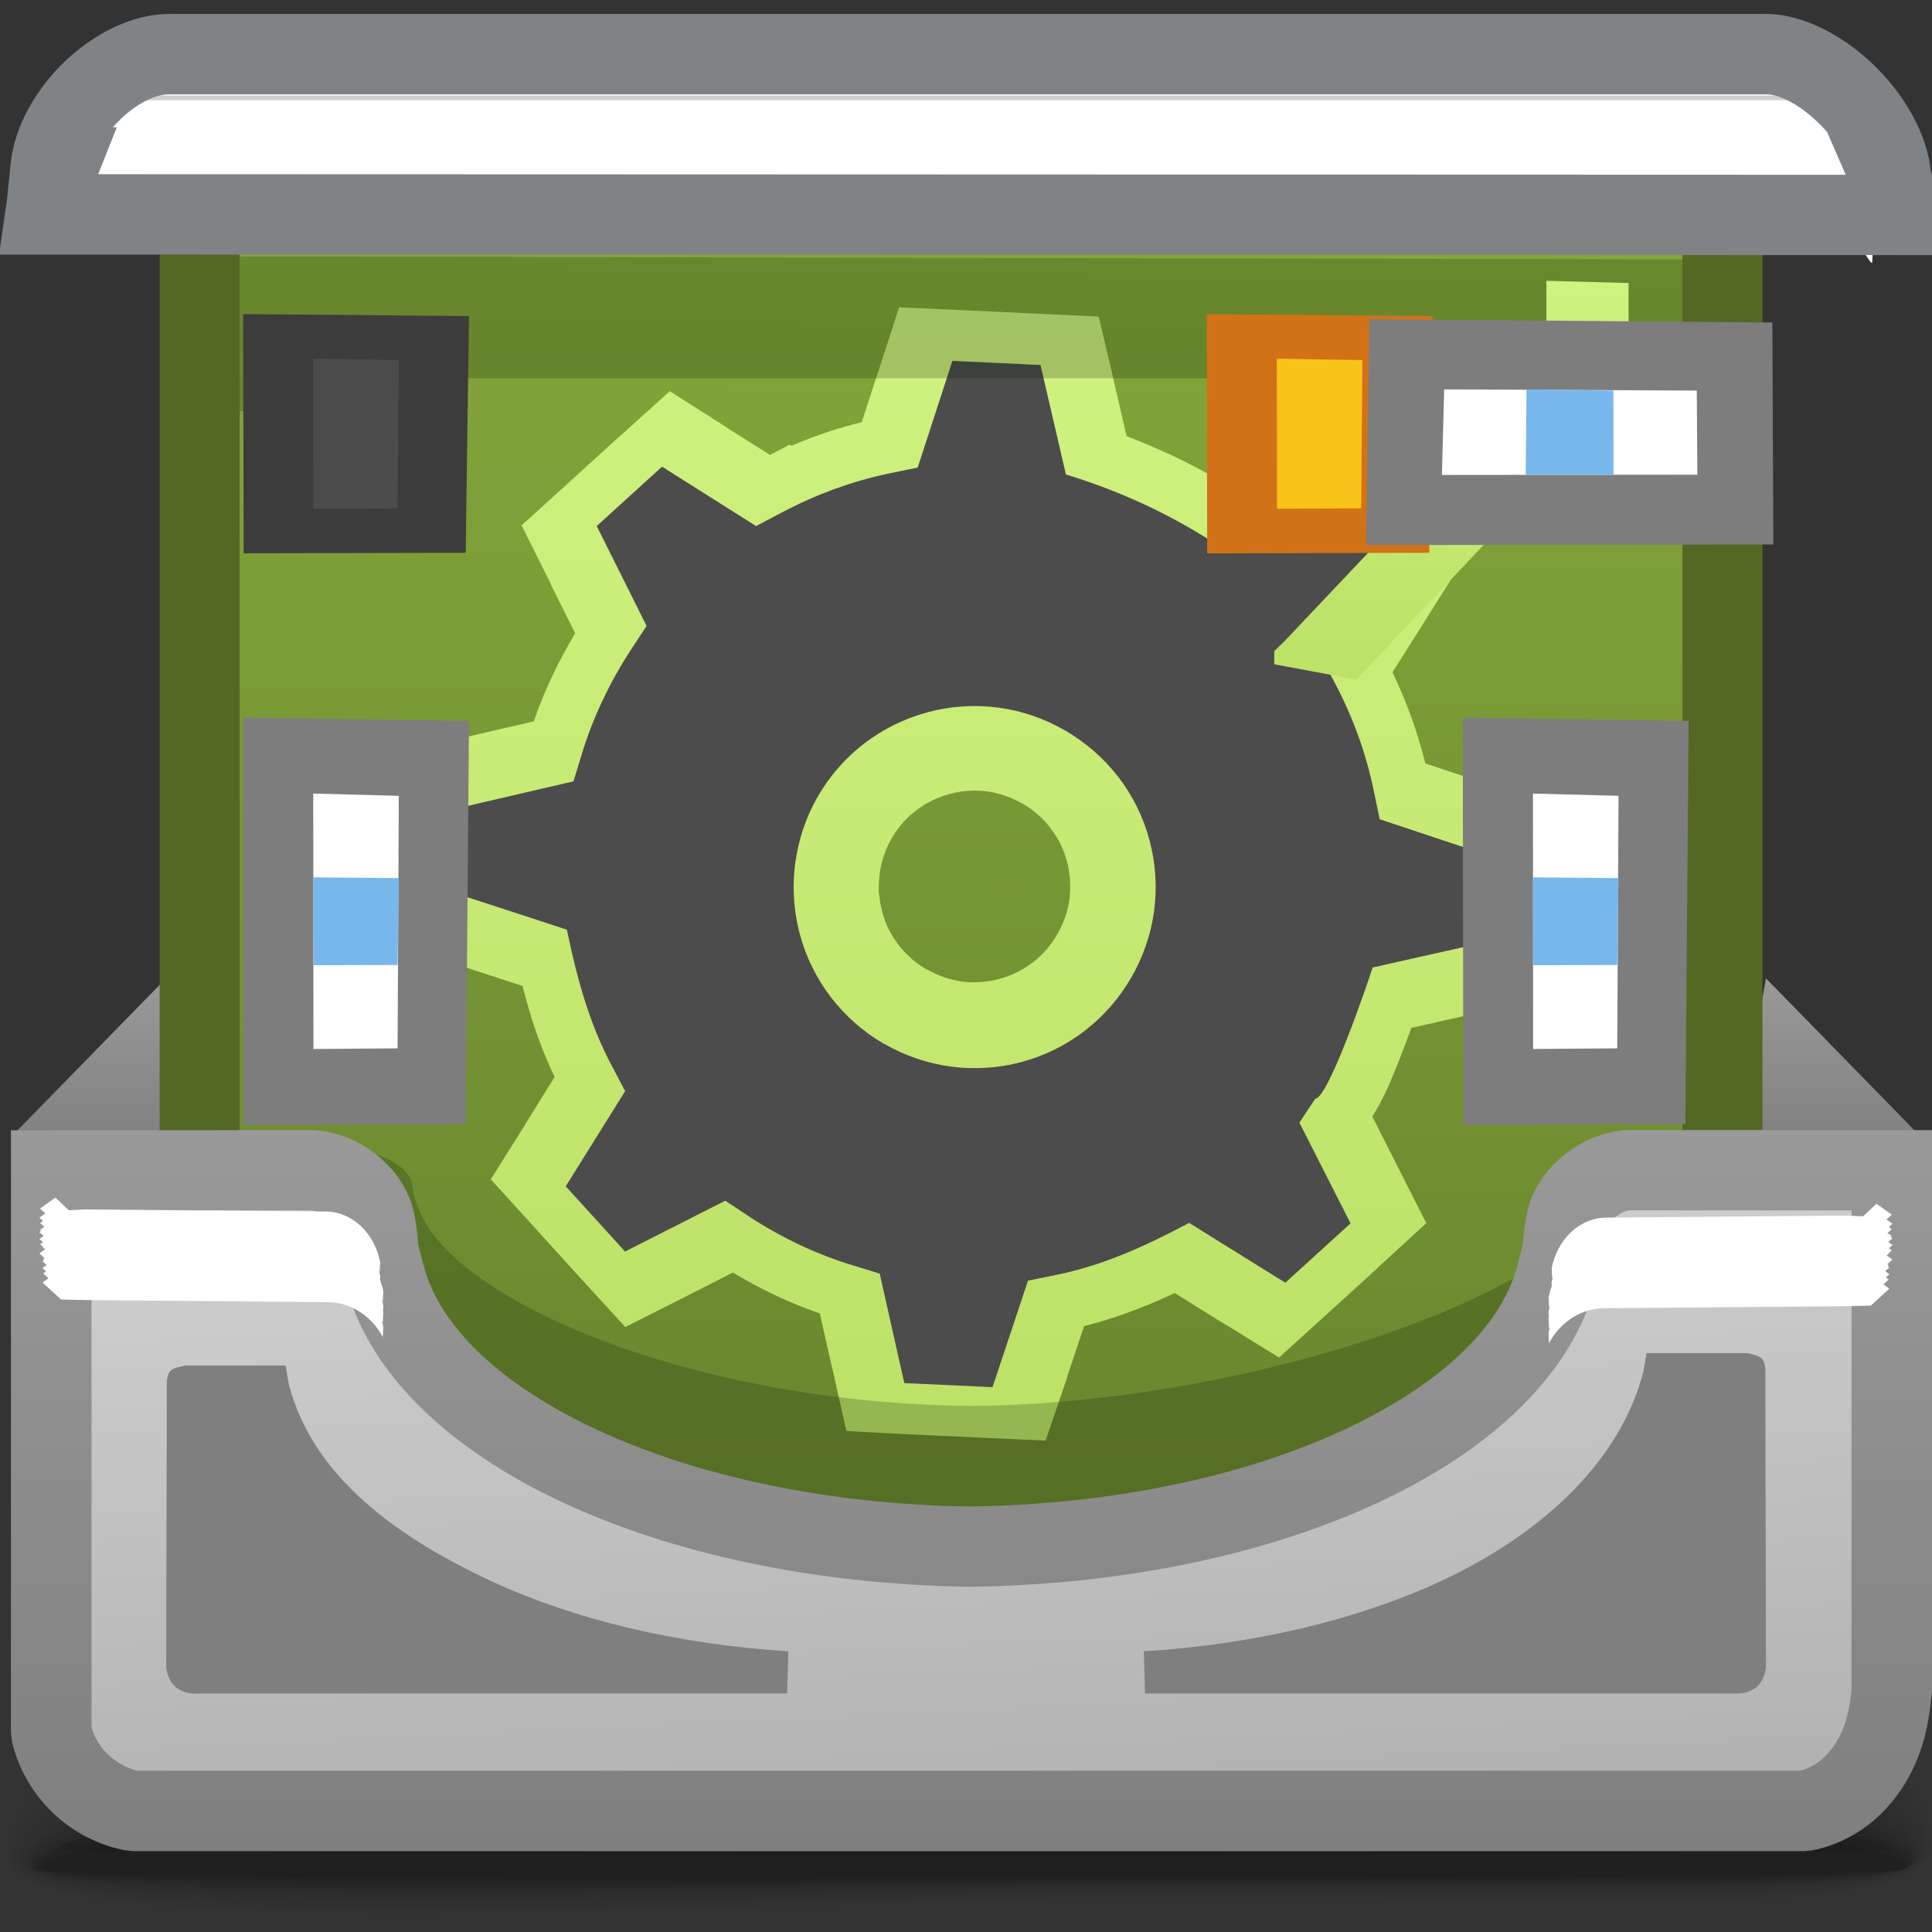<?xml version="1.0" encoding="UTF-8" standalone="no"?>
<!-- Creator: CorelDRAW -->

<svg
   xmlns:dc="http://purl.org/dc/elements/1.1/"
   xmlns:cc="http://creativecommons.org/ns#"
   xmlns:rdf="http://www.w3.org/1999/02/22-rdf-syntax-ns#"
   xmlns:svg="http://www.w3.org/2000/svg"
   xmlns="http://www.w3.org/2000/svg"
   xmlns:xlink="http://www.w3.org/1999/xlink"
   xmlns:sodipodi="http://sodipodi.sourceforge.net/DTD/sodipodi-0.dtd"
   xmlns:inkscape="http://www.inkscape.org/namespaces/inkscape"
   xml:space="preserve"
   width="24px"
   height="24px"
   style="shape-rendering:geometricPrecision; text-rendering:geometricPrecision; image-rendering:optimizeQuality; fill-rule:evenodd; clip-rule:evenodd"
   viewBox="0 0 24 24"
   id="svg3667"
   version="1.1"
   inkscape:version="0.48.1 r9760"
   sodipodi:docname="drakconf.svg"><rect x="0" y="0" width="24" height="24" fill="#333333" stroke="none"/><sodipodi:namedview
   pagecolor="#ffffff"
   bordercolor="#666666"
   borderopacity="1"
   objecttolerance="10"
   gridtolerance="10"
   guidetolerance="10"
   inkscape:pageopacity="0"
   inkscape:pageshadow="2"
   inkscape:window-width="646"
   inkscape:window-height="480"
   id="namedview3800"
   showgrid="false"
   inkscape:zoom="11.083333"
   inkscape:cx="12"
   inkscape:cy="12"
   inkscape:window-x="0"
   inkscape:window-y="24"
   inkscape:window-maximized="0"
   inkscape:current-layer="svg3667" />
 <defs
   id="defs3669">
  <style
   type="text/css"
   id="style3671">
   
    .fil20 {fill:none}
    .fil18 {fill:#4C4C4C}
    .fil33 {fill:white}
    .fil34 {fill:#78B7EB}
    .fil28 {fill:#7F7F7F}
    .fil26 {fill:#CFCFCF}
    .fil37 {fill:#D27216}
    .fil24 {fill:#F0F0F0}
    .fil38 {fill:#F9C418}
    .fil31 {fill:white}
    .fil36 {fill:#3D3C3C}
    .fil32 {fill:#7D7D7D}
    .fil27 {fill:white;fill-rule:nonzero}
    .fil21 {fill:#536923;fill-rule:nonzero}
    .fil30 {fill:#808385;fill-rule:nonzero}
    .fil2 {fill:black;fill-opacity:0}
    .fil3 {fill:black;fill-opacity:0.008}
    .fil4 {fill:black;fill-opacity:0.012}
    .fil5 {fill:black;fill-opacity:0.02}
    .fil6 {fill:black;fill-opacity:0.024}
    .fil7 {fill:black;fill-opacity:0.031}
    .fil8 {fill:black;fill-opacity:0.035}
    .fil9 {fill:black;fill-opacity:0.043}
    .fil10 {fill:black;fill-opacity:0.051}
    .fil11 {fill:black;fill-opacity:0.055}
    .fil12 {fill:black;fill-opacity:0.063}
    .fil13 {fill:black;fill-opacity:0.067}
    .fil14 {fill:black;fill-opacity:0.075}
    .fil15 {fill:black;fill-opacity:0.078}
    .fil19 {fill:#0D1F02;fill-opacity:0.22}
    .fil25 {fill:#A4A5A7;fill-opacity:0.439}
    .fil1 {fill:url(#id0)}
    .fil0 {fill:url(#id1)}
    .fil22 {fill:url(#id2)}
    .fil16 {fill:url(#id3)}
    .fil23 {fill:url(#id4)}
    .fil35 {fill:url(#id5);fill-rule:nonzero}
    .fil17 {fill:url(#id6);fill-rule:nonzero}
    .fil29 {fill:url(#id7);fill-rule:nonzero}
   
  </style>
  <linearGradient
   id="id0"
   gradientUnits="userSpaceOnUse"
   x1="22.679"
   y1="14.306"
   x2="22.679"
   y2="12.175">
   <stop
   offset="0"
   style="stop-color:#7F7F7F"
   id="stop3674" />
   <stop
   offset="1"
   style="stop-color:#999999"
   id="stop3676" />
  </linearGradient>
  <linearGradient
   id="id1"
   gradientUnits="userSpaceOnUse"
   xlink:href="#id0"
   x1="1.321"
   y1="14.306"
   x2="1.321"
   y2="12.175">
  </linearGradient>
  <linearGradient
   id="id2"
   gradientUnits="userSpaceOnUse"
   x1="11.861"
   y1="14.447"
   x2="12.335"
   y2="22.775">
   <stop
   offset="0"
   style="stop-color:#E9E9E9"
   id="stop3680" />
   <stop
   offset="0.478"
   style="stop-color:#E5E5E5"
   id="stop3682" />
   <stop
   offset="1"
   style="stop-color:#A1A1A1"
   id="stop3684" />
  </linearGradient>
  <linearGradient
   id="id3"
   gradientUnits="userSpaceOnUse"
   x1="12.183"
   y1="3.148"
   x2="11.91"
   y2="21.446">
   <stop
   offset="0"
   style="stop-color:#84A63A"
   id="stop3687" />
   <stop
   offset="1"
   style="stop-color:#65802C"
   id="stop3689" />
  </linearGradient>
  <linearGradient
   id="id4"
   gradientUnits="userSpaceOnUse"
   x1="12.268"
   y1="22.413"
   x2="11.908"
   y2="14.772">
   <stop
   offset="0"
   style="stop-color:#B2B2B2"
   id="stop3692" />
   <stop
   offset="1"
   style="stop-color:#CFCFCF"
   id="stop3694" />
  </linearGradient>
  <linearGradient
   id="id5"
   gradientUnits="userSpaceOnUse"
   x1="18.03"
   y1="3.488"
   x2="18.03"
   y2="8.442">
   <stop
   offset="0"
   style="stop-color:#D0F280"
   id="stop3697" />
   <stop
   offset="1"
   style="stop-color:#BCE166"
   id="stop3699" />
  </linearGradient>
  <linearGradient
   id="id6"
   gradientUnits="userSpaceOnUse"
   xlink:href="#id5"
   x1="12.086"
   y1="3.822"
   x2="12.086"
   y2="17.894">
  </linearGradient>
  <linearGradient
   id="id7"
   gradientUnits="userSpaceOnUse"
   xlink:href="#id0"
   x1="12.069"
   y1="22.907"
   x2="12.069"
   y2="14.127">
  </linearGradient>
 </defs>
 <g
   id="Слой_x0020_1">
  <path
   class="fil0"
   d="M0.198 14.061l1.865 -1.908 0.381 2.175c0,0 -2.17,-0.229 -2.246,-0.267z"
   id="path3705" />
  <path
   class="fil1"
   d="M23.802 14.061l-1.865 -1.908 -0.381 2.175c0,0 2.17,-0.229 2.246,-0.267z"
   id="path3707" />
  <path
   class="fil2"
   d="M11.551 19.775c11.383,-0.462 12.278,1.321 12.327,2.768 0.049,1.447 -5.265,0.624 -11.901,0.874 -6.637,0.25 -11.8,0.423 -11.8,-0.65 0,-1.073 -0.009,-2.53 11.373,-2.993z"
   id="path3709" />
  <g
   id="_62195760">
   <path
   id="_63062024"
   class="fil3"
   d="M11.569 20.213c11.078,-0.427 12.409,1.261 12.456,2.623 0.046,1.34 -5.377,0.583 -12.039,0.813 -6.662,0.23 -11.944,0.389 -11.944,-0.606 0,-1.016 0.447,-2.403 11.527,-2.83z" />
   <path
   id="_59818608"
   class="fil4"
   d="M11.595 20.392c10.604,-0.391 12.358,1.201 12.4,2.478 0.042,1.233 -5.41,0.541 -11.998,0.752 -6.588,0.211 -11.911,0.354 -11.911,-0.562 0,-0.96 0.904,-2.276 11.509,-2.668z" />
   <path
   id="_60526840"
   class="fil5"
   d="M11.62 20.57c10.13,-0.355 12.306,1.141 12.344,2.332 0.039,1.126 -5.443,0.499 -11.958,0.691 -6.514,0.192 -11.878,0.32 -11.878,-0.518 0,-0.903 1.361,-2.149 11.492,-2.505z" />
   <path
   id="_56201096"
   class="fil6"
   d="M11.645 20.748c9.655,-0.32 12.254,1.081 12.289,2.187 0.035,1.019 -5.477,0.457 -11.917,0.63 -6.441,0.173 -11.846,0.285 -11.846,-0.474 0,-0.847 1.818,-2.023 11.474,-2.343z" />
   <path
   id="_61726464"
   class="fil7"
   d="M11.671 20.926c9.181,-0.284 12.202,1.021 12.233,2.041 0.031,0.912 -5.51,0.415 -11.876,0.569 -6.367,0.154 -11.813,0.25 -11.813,-0.43 0,-0.79 2.275,-1.896 11.456,-2.18z" />
   <path
   id="_62063968"
   class="fil8"
   d="M11.696 21.104c8.707,-0.249 12.15,0.961 12.178,1.896 0.027,0.804 -5.543,0.373 -11.836,0.508 -6.293,0.134 -11.78,0.216 -11.78,-0.386 0,-0.733 2.732,-1.769 11.439,-2.018z" />
   <path
   id="_56023312"
   class="fil9"
   d="M11.722 21.282c8.232,-0.213 12.098,0.901 12.122,1.75 0.023,0.698 -5.576,0.332 -11.795,0.447 -6.219,0.115 -11.747,0.181 -11.747,-0.342 0,-0.676 3.188,-1.642 11.421,-1.855z" />
   <path
   id="_61906792"
   class="fil10"
   d="M11.747 21.461c7.758,-0.178 12.046,0.841 12.066,1.605 0.02,0.59 -5.61,0.29 -11.754,0.386 -6.145,0.096 -11.715,0.146 -11.715,-0.298 0,-0.62 3.646,-1.515 11.404,-1.693z" />
   <path
   id="_60882224"
   class="fil11"
   d="M11.772 21.639c7.283,-0.142 11.994,0.781 12.01,1.459 0.016,0.483 -5.643,0.248 -11.714,0.325 -6.071,0.077 -11.682,0.112 -11.682,-0.254 0,-0.563 4.102,-1.388 11.386,-1.53z" />
   <path
   id="_55502904"
   class="fil12"
   d="M11.798 21.817c6.809,-0.107 11.943,0.721 11.954,1.314 0.012,0.376 -5.676,0.207 -11.673,0.264 -5.998,0.058 -11.65,0.077 -11.65,-0.21 0,-0.507 4.559,-1.261 11.368,-1.368z" />
   <path
   id="_55975584"
   class="fil13"
   d="M11.823 21.995c6.335,-0.071 11.891,0.661 11.899,1.168 0.008,0.269 -5.709,0.165 -11.632,0.203 -5.924,0.038 -11.617,0.042 -11.617,-0.166 0,-0.45 5.016,-1.134 11.351,-1.206z" />
   <path
   id="_57704504"
   class="fil14"
   d="M11.849 22.173c5.86,-0.035 11.839,0.601 11.843,1.023 0.004,0.162 -5.743,0.123 -11.592,0.142 -5.849,0.019 -11.584,0.008 -11.584,-0.122 0,-0.393 5.473,-1.007 11.333,-1.043z" />
  </g>
  <path
   class="fil15"
   d="M11.876 22.091c5.306,0 11.613,0.541 11.613,0.877 0,0.11 -22.762,0.105 -22.762,0.003 0,-0.337 5.842,-0.88 11.149,-0.88z"
   id="path3724" />
  <polygon
   class="fil16"
   points="21.715,2.221 2.377,2.045 2.377,22.297 21.007,22.549 21.715,17.373 "
   id="polygon3726" />
  <path
   class="fil17"
   d="M13.99 5.416c0.186,0.071 0.369,0.149 0.549,0.233l0.004 0c0.179,0.085 0.356,0.176 0.53,0.275l0.623 -0.312 0.004 -0.004 0.092 -0.045 0.636 -0.316 0.481 0.524 0.069 0.075 0.004 0.004 0.565 0.62 0.069 0.076 0.484 0.532 -0.384 0.611 -0.055 0.087 -0.363 0.575c0.085,0.177 0.163,0.364 0.234,0.559 0.068,0.188 0.126,0.38 0.174,0.574l0.649 0.216 0.096 0.033 0.674 0.228 -0.028 0.707 -0.004 0.101 0 0.007 -0.04 0.836 -0.005 0.103 -0.034 0.723 -0.708 0.156 -0.096 0.021 0 0.001 -0.678 0.153c-0.083,0.23 -0.184,0.493 -0.279,0.71 -0.062,0.141 -0.13,0.272 -0.206,0.391l0.302 0.595 0.046 0.092 0.323 0.638 -0.531 0.486 -0.076 0.069 0 0.004 -0.619 0.563 -0.075 0.068 -0.528 0.479 -0.607 -0.375 -0.087 -0.053 -0.003 0 -0.599 -0.373c-0.115,0.054 -0.232,0.106 -0.354,0.156l-0.004 0c-0.246,0.1 -0.499,0.187 -0.768,0.254l-0.215 0.645 0 0.008 -0.033 0.096 -0.23 0.674 -0.709 -0.032 -0.101 -0.005 -0.837 -0.039 -0.007 0 -0.103 -0.005 -0.718 -0.038 -0.158 -0.704 -0.022 -0.096 -0.001 0 -0.149 -0.661c-0.06,-0.021 -0.118,-0.042 -0.174,-0.064 -0.134,-0.051 -0.258,-0.105 -0.373,-0.159 -0.132,-0.062 -0.253,-0.125 -0.364,-0.187 -0.057,-0.032 -0.113,-0.065 -0.168,-0.098l-0.606 0.308 -0.091 0.046 -0.64 0.323 -0.484 -0.528 -0.069 -0.076 -0.004 -0.004 -0.562 -0.619 -0.069 -0.076 -0.483 -0.532 0.383 -0.61 0.051 -0.082 -0.001 -0.001 0.36 -0.578c-0.119,-0.249 -0.214,-0.499 -0.294,-0.754l0 -0.004c-0.038,-0.121 -0.073,-0.246 -0.105,-0.373l-0.653 -0.213 0 -0.001 -0.094 -0.031 -0.691 -0.224 0.034 -0.722 0.005 -0.103 0.039 -0.836 0.005 -0.101 0.036 -0.716 0.695 -0.163 0.099 -0.024 0.003 0 0.662 -0.153c0.066,-0.193 0.142,-0.378 0.226,-0.555 0.088,-0.187 0.185,-0.367 0.288,-0.539l-0.302 -0.605 0.003 -0.002 -0.045 -0.09 -0.322 -0.643 0.53 -0.481 0.076 -0.069 0.619 -0.563 0.003 0 0.076 -0.069 0.537 -0.485 0.606 0.385 0.086 0.055 -0.001 0.001 0.555 0.351 0.242 -0.128 0.026 0.013 0.109 -0.046c0.061,-0.025 0.124,-0.049 0.187,-0.072l0.02 -0.004 -0.001 -0.003 0.164 -0.056 0.011 -0.004c0.049,-0.016 0.115,-0.036 0.2,-0.059l-0 -0.001c0.041,-0.012 0.099,-0.027 0.181,-0.047l0.21 -0.644 0.001 0 0.03 -0.094 0.223 -0.689 0.72 0.032 0.103 0.005 0.004 0 0.835 0.039 0.102 0.005 0.716 0.034 0.164 0.696 0.023 0.1 0 0.004 0.158 0.679zm-0.255 1.945c-0.257,-0.12 -0.531,-0.225 -0.829,-0.316l-0.522 -0.161 -0.092 -0.398 -0.126 0.388 -0.538 0.112 -0.333 0.069 -0.008 0 -0.126 0.029 -0.129 0.036 -0.004 0 -0.121 0.038 -0.153 0.052 -0.004 0.001 -0.105 0.041c-0.049,0.02 -0.09,0.037 -0.123,0.052l-0.132 0.063 -0.123 0.063 0.001 0.001 -0.297 0.158 -0.484 0.257 -0.348 -0.219 0.184 0.368 -0.299 0.455 -0.183 0.278 0.003 0.002c-0.105,0.161 -0.198,0.325 -0.275,0.488 -0.079,0.168 -0.145,0.335 -0.194,0.498l-0.099 0.323 -0.161 0.526 -0.399 0.093 0.391 0.128 0.112 0.541c0.05,0.244 0.108,0.485 0.185,0.73l0.001 -0c0.068,0.216 0.151,0.425 0.257,0.625l0 0.004 0.156 0.296 0.255 0.48 -0.217 0.348 0.367 -0.186 0.46 0.302 0.279 0.184 0.001 -0.002c0.079,0.052 0.159,0.101 0.237,0.145 0.088,0.049 0.17,0.092 0.245,0.127 0.087,0.041 0.17,0.077 0.247,0.107 0.087,0.033 0.17,0.063 0.248,0.086l0.322 0.099 0.529 0.161 0.091 0.405 0.132 -0.393 0.536 -0.11 0.329 -0.068 0.004 0c0.222,-0.045 0.431,-0.113 0.635,-0.196l-0.001 -0.001c0.215,-0.088 0.443,-0.202 0.683,-0.329l0.48 -0.255 0.362 0.226 -0.19 -0.376 0.302 -0.459 0.186 -0.282 0.174 -0.264 0.001 -0.006c0.169,-0.386 0.358,-0.944 0.387,-1.039l0.161 -0.523 0.406 -0.092 -0.395 -0.132 -0.111 -0.536 -0.068 -0.33 -0 -0.001c-0.037,-0.178 -0.086,-0.353 -0.147,-0.521 -0.059,-0.164 -0.135,-0.333 -0.225,-0.504l-0.157 -0.297 -0.256 -0.482 0.225 -0.356 -0.379 0.19 -0.455 -0.302c-0.253,-0.167 -0.505,-0.31 -0.766,-0.433l0.001 -0.001zm-0.685 2.925c-0.097,-0.124 -0.216,-0.228 -0.348,-0.304l-0.004 0c-0.136,-0.079 -0.285,-0.131 -0.437,-0.151 -0.074,-0.01 -0.154,-0.012 -0.237,-0.007 -0.073,0.005 -0.15,0.018 -0.227,0.039 -0.242,0.065 -0.452,0.202 -0.605,0.385 -0.151,0.181 -0.249,0.41 -0.27,0.662 -0.007,0.081 -0.008,0.151 -0.003,0.206l0.004 0.004c0.006,0.07 0.018,0.138 0.035,0.199l0 0.004c0.02,0.078 0.048,0.151 0.08,0.217 0.031,0.063 0.073,0.13 0.125,0.198l-0.001 0.001c0.043,0.055 0.096,0.111 0.158,0.165l-0.002 0.002c0.048,0.042 0.103,0.082 0.164,0.12l0.03 0.014c0.073,0.042 0.145,0.075 0.215,0.099 0.078,0.026 0.153,0.045 0.223,0.054 0.074,0.01 0.153,0.012 0.236,0.006 0.073,-0.005 0.15,-0.018 0.227,-0.039 0.078,-0.021 0.152,-0.048 0.217,-0.081 0.068,-0.033 0.135,-0.075 0.199,-0.124l0.001 0.001c0.123,-0.095 0.227,-0.216 0.305,-0.352 0.078,-0.135 0.13,-0.284 0.15,-0.435 0.01,-0.074 0.012,-0.154 0.007,-0.236 -0.005,-0.079 -0.018,-0.158 -0.038,-0.234 -0.019,-0.073 -0.047,-0.145 -0.081,-0.213l0 -0.004c-0.031,-0.062 -0.073,-0.129 -0.125,-0.196l0.001 -0.001zm0.597 -1.942c0.35,0.202 0.66,0.471 0.905,0.789l0.004 0.004c0.118,0.154 0.224,0.327 0.316,0.513l0.001 -0.001c0.09,0.182 0.162,0.373 0.214,0.569 0.051,0.194 0.085,0.395 0.098,0.598 0.012,0.195 0.006,0.396 -0.021,0.599 -0.053,0.405 -0.187,0.793 -0.387,1.14 -0.2,0.347 -0.47,0.656 -0.792,0.904l-0.004 0.004c-0.159,0.122 -0.331,0.228 -0.511,0.317 -0.185,0.091 -0.375,0.163 -0.566,0.214 -0.191,0.051 -0.393,0.084 -0.598,0.098 -0.194,0.013 -0.395,0.006 -0.599,-0.021 -0.202,-0.026 -0.399,-0.072 -0.587,-0.135 -0.191,-0.065 -0.375,-0.148 -0.549,-0.247l0 -0.001 -0.015 -0.008c-0.172,-0.1 -0.335,-0.218 -0.485,-0.35l-0.004 0c-0.146,-0.129 -0.283,-0.276 -0.406,-0.437l-0.004 -0.004c-0.12,-0.156 -0.226,-0.33 -0.318,-0.517 -0.091,-0.185 -0.162,-0.374 -0.212,-0.562l-0.001 0c-0.047,-0.174 -0.079,-0.351 -0.094,-0.526l0.004 -0c-0.017,-0.187 -0.018,-0.365 -0.005,-0.528 0.056,-0.654 0.312,-1.249 0.708,-1.723 0.399,-0.478 0.942,-0.833 1.569,-1.001 0.191,-0.051 0.392,-0.084 0.599,-0.098 0.194,-0.013 0.396,-0.006 0.6,0.021 0.406,0.053 0.794,0.188 1.141,0.388l-0.001 0.002z"
   id="path3728" />
  <path
   class="fil18"
   d="M13.242 5.894c0.707,0.218 1.323,0.507 1.935,0.911l0.315 -0.158 0.836 -0.418 0.096 -0.048 0.072 0.079 0.594 0.652 0.073 0.08 -0.058 0.092 -0.499 0.789 -0.189 0.299 0.165 0.312c0.224,0.423 0.388,0.875 0.485,1.345l0 0.001 0.072 0.347c0.407,0.135 0.815,0.272 1.221,0.407l0.101 0.034 -0.005 0.107 -0.041 0.88 -0.005 0.108 -0.105 0.024 -0.908 0.204 -0.346 0.078c-0.053,0.171 -0.551,1.63 -0.713,1.63l-0.196 0.297 0.586 1.155 0.049 0.096 -0.08 0.073 -0.651 0.592 -0.079 0.072 -0.091 -0.056 -0.806 -0.501 -0.298 -0.186c-0.541,0.286 -1.053,0.525 -1.655,0.647l-0.347 0.071 -0.111 0.333 0 0.001 -0.296 0.888 -0.034 0.101 -0.107 -0.005 -0.88 -0.041 -0.108 -0.005 -0.024 -0.105 -0.204 -0.908 -0.078 -0.347 -0.339 -0.104c-0.226,-0.069 -0.446,-0.155 -0.657,-0.254 -0.218,-0.103 -0.428,-0.221 -0.628,-0.352l0 -0.001 -0.295 -0.194 -0.316 0.16 -0.832 0.422 -0.096 0.049 -0.073 -0.08 -0.592 -0.651 -0.072 -0.08 0.057 -0.091 0.495 -0.793 0.186 -0.298 -0.164 -0.31c-0.286,-0.539 -0.436,-1.099 -0.56,-1.695l-0.338 -0.111 -0.886 -0.289 -0.103 -0.033 0.005 -0.108 0.041 -0.879 0.005 -0.107 0.105 -0.025 0.909 -0.211 0.344 -0.08 0.104 -0.34c0.139,-0.458 0.35,-0.896 0.611,-1.296l0.193 -0.294 -0.157 -0.315 -0.414 -0.83 -0.048 -0.096 0.08 -0.073 0.651 -0.592 0.08 -0.073 0.092 0.058 0.776 0.49 0.301 0.19 0.313 -0.166 0 0.001c0.109,-0.058 0.219,-0.112 0.33,-0.161 0.111,-0.05 0.222,-0.094 0.329,-0.134l0.001 0c0.115,-0.041 0.23,-0.079 0.342,-0.111 0.11,-0.031 0.225,-0.06 0.342,-0.084l0.35 -0.072 0.398 -1.222 0.033 -0.103 0.108 0.005 0.879 0.041 0.107 0.005 0.025 0.105 0.291 1.253zm0.65 3.758c-0.361,-0.469 -0.905,-0.785 -1.492,-0.862 -0.294,-0.039 -0.592,-0.018 -0.874,0.057 -0.912,0.245 -1.577,1.026 -1.659,1.985 -0.022,0.26 0.002,0.522 0.068,0.77 0.075,0.282 0.207,0.552 0.388,0.788 0.173,0.225 0.393,0.423 0.653,0.574l0.012 0.005c0.263,0.151 0.545,0.244 0.828,0.281 0.294,0.039 0.592,0.018 0.873,-0.057 0.282,-0.075 0.55,-0.207 0.785,-0.387 0.469,-0.361 0.785,-0.904 0.863,-1.491 0.039,-0.295 0.018,-0.594 -0.057,-0.877 -0.075,-0.282 -0.207,-0.551 -0.387,-0.786z"
   id="path3730" />
  <path
   class="fil19"
   d="M2.924 21.565c-0.276,-0.033 -0.761,-1.025 -1.135,-1.894l0.769 0 0 -5.383 1.801 -0c0.301,0.001 0.693,0.169 0.751,0.396 0.065,0.257 -0.02,0.055 0.107,0.369 0.448,1.103 3.366,2.382 6.861,2.412 3.496,-0.03 7.326,-1.419 7.774,-2.522 0.127,-0.313 0.041,-0.111 0.106,-0.369 0.058,-0.227 0.45,-0.396 0.751,-0.397l1.338 0.065 0 5.344c-0.09,0.082 -0.179,0.138 -0.261,0.148l-18.862 1.831z"
   id="path3732" />
  <path
   class="fil20"
   d="M13.1 18.546c0.007,-0.168 -0.095,-0.243 -0.273,-0.246 -1.952,-0.172 -3.732,-0.811 -5.147,-1.77 -1.774,-1.202 -2.993,-2.911 -3.318,-4.867 -0.03,-0.188 -0.09,-0.372 -0.124,-0.56 -0.016,-0.091 -0.082,-0.151 -0.201,-0.181 -0.2,0 -0.4,0 -0.6,0 -0.086,0.046 -0.147,0.1 -0.151,0.168"
   id="path3734" />
  <polygon
   class="fil19"
   points="21.759,3.224 2.297,3.184 2.297,5.106 5.32,5.106 5.32,4.699 18.887,4.699 18.887,5.036 21.759,5.036 "
   id="polygon3736" />
  <polygon
   class="fil21"
   points="1.983,3.031 1.983,15.556 2.977,15.556 2.977,3.031 "
   id="polygon3738" />
  <polygon
   class="fil21"
   points="20.899,3.031 20.899,15.556 21.894,15.556 21.894,3.031 "
   id="polygon3740" />
  <path
   class="fil22"
   d="M1.475 22.59c-0.501,-0.095 -0.903,-0.48 -1.019,-0.972l0 -6.985 3.414 -0.001c0.322,0.001 0.742,0.288 0.804,0.674 0.07,0.437 -0.022,0.094 0.114,0.626 0.48,1.873 3.534,3.327 7.279,3.377 3.745,-0.05 6.798,-1.504 7.278,-3.377 0.136,-0.532 0.045,-0.189 0.114,-0.626 0.062,-0.386 0.482,-0.672 0.804,-0.674l3.476 0.001 0 6.458c-0.026,0.289 -0.081,0.57 -0.221,0.829 -0.185,0.341 -0.484,0.596 -0.865,0.67l-21.178 0z"
   id="path3742" />
  <path
   class="fil23"
   d="M1.466 22.497c-0.501,-0.095 -0.903,-0.48 -1.019,-0.971l0 -6.836 3.414 -0.001c0.322,0.001 0.742,0.288 0.804,0.674 0.07,0.437 -0.022,0.094 0.114,0.626 0.48,1.873 3.534,3.327 7.279,3.377 3.745,-0.05 6.798,-1.504 7.278,-3.377 0.136,-0.532 0.045,-0.189 0.114,-0.626 0.062,-0.386 0.482,-0.672 0.804,-0.674l3.476 0.001 0 6.308c-0.026,0.289 -0.081,0.57 -0.221,0.829 -0.185,0.341 -0.484,0.596 -0.865,0.67l-21.178 0z"
   id="path3744" />
  <path
   class="fil24"
   d="M2.109 0.671l19.825 0c0.652,0 1.48,0.81 1.553,1.479l-22.856 -0.074c0.069,-0.669 0.827,-1.405 1.479,-1.405z"
   id="path3746" />
  <path
   class="fil25"
   d="M23.051 1.223c-0.209,-0.128 -0.696,-0.566 -0.96,-0.526l-0.01 0.499 1.292 0.853 -0.321 -0.825z"
   id="path3748" />
  <path
   class="fil26"
   d="M1.709 1.189l20.624 0c0.645,0 1.184,0.803 1.279,1.481l-23.048 -0.007c0.095,-0.677 0.499,-1.473 1.145,-1.473z"
   id="path3750" />
  <path
   class="fil27"
   d="M1.865 1.245l20.297 0c0.21,0.01 0.397,0.096 0.555,0.219l0.005 0.003 0.011 0.009c0.561,0.39 0.609,0.648 0.577,0.994 0.031,0.223 -0.038,0.459 -0.053,0.787 -0.005,0.126 -0.476,-0.979 -1.217,-1.008l-20.297 0c-0.46,0 -0.851,0.262 -0.993,0.522 0.011,-0.076 0.014,-0.186 0.025,-0.309l-0.025 0.042c0.043,-0.286 -0.039,-1.058 0.692,-1.206l0.013 -0.003c0.113,-0.032 0.247,-0.049 0.41,-0.05z"
   id="path3752" />
  <path
   class="fil28"
   d="M2.072 17.153c0,1.239 -0.007,2.324 -0.007,3.562 0.033,0.235 0.181,0.342 0.443,0.322l7.27 0 0.015 -0.524c-1.401,-0.087 -2.673,-0.401 -3.68,-0.867 -1.323,-0.614 -2.252,-1.386 -2.526,-2.456l-0.039 -0.227 -1.247 0c-0.138,0.032 -0.214,0.035 -0.228,0.191z"
   id="path3754" />
  <path
   class="fil28"
   d="M21.93 17c0,1.239 0.007,2.476 0.007,3.715 -0.033,0.235 -0.181,0.342 -0.443,0.322l-7.27 0 -0.015 -0.524c1.401,-0.087 2.673,-0.401 3.68,-0.867 1.323,-0.614 2.252,-1.538 2.526,-2.609l0.039 -0.228 1.247 0c0.138,0.032 0.214,0.035 0.228,0.191z"
   id="path3756" />
  <path
   class="fil20"
   d="M11.236 20.68c-1.745,-0.109 -3.331,-0.499 -4.586,-1.081 -1.649,-0.765 -2.806,-2.027 -3.147,-3.361l-0.048 -0.189"
   id="path3758" />
  <path
   class="fil20"
   d="M12.924 20.68c1.745,-0.109 3.331,-0.499 4.586,-1.081 1.649,-0.765 2.806,-2.027 3.147,-3.361l0.048 -0.189"
   id="path3760" />
  <path
   class="fil20"
   d="M12.86 20.68c1.745,-0.109 3.331,-0.499 4.586,-1.081 1.649,-0.765 2.806,-2.027 3.147,-3.361l0.048 -0.189"
   id="path3762" />
  <path
   class="fil20"
   d="M12.901 20.68c1.745,-0.109 3.331,-0.499 4.586,-1.081 1.649,-0.765 2.806,-2.027 3.147,-3.361l0.048 -0.189"
   id="path3764" />
  <path
   class="fil20"
   d="M12.809 20.733c1.745,-0.109 3.331,-0.499 4.586,-1.081 1.649,-0.765 2.806,-1.917 3.147,-3.251l0.048 -0.189 1.592 0c0.172,0.04 0.267,0.157 0.285,0.352"
   id="path3766" />
  <path
   class="fil29"
   d="M1.564 22.987c-0.347,-0.065 -0.66,-0.231 -0.905,-0.465 -0.247,-0.236 -0.428,-0.541 -0.509,-0.881l-0.014 -0.115 0 -6.988 0 -0.498 0.5 0 3.224 -0.001c0.284,0.001 0.602,0.124 0.844,0.327 0.226,0.189 0.402,0.454 0.452,0.766 0.033,0.207 0.036,0.275 0.037,0.317l0 0.004 0.067 0.259c0.202,0.788 0.995,1.51 2.163,2.052 1.229,0.57 2.847,0.926 4.633,0.95 1.786,-0.025 3.404,-0.38 4.633,-0.95 1.168,-0.542 1.961,-1.263 2.163,-2.052l0.067 -0.264c0.001,-0.043 0.005,-0.111 0.037,-0.317 0.05,-0.312 0.226,-0.577 0.452,-0.766 0.243,-0.203 0.561,-0.327 0.845,-0.327l3.247 0.001 0.5 0 0 0.498 0 6.46 -0.004 0.045c-0.016,0.17 -0.039,0.338 -0.079,0.5 -0.044,0.176 -0.107,0.351 -0.199,0.52l0.001 0c-0.127,0.235 -0.298,0.442 -0.505,0.603 -0.204,0.157 -0.44,0.27 -0.703,0.321l-0.096 0.01 -20.759 0 -0.092 -0.01zm-0.217 -1.188c0.099,0.094 0.222,0.164 0.357,0.198l20.657 0c0.09,-0.024 0.172,-0.065 0.243,-0.12 0.094,-0.073 0.174,-0.171 0.236,-0.286l0.002 -0.002c0.048,-0.088 0.082,-0.183 0.107,-0.284 0.025,-0.101 0.041,-0.206 0.052,-0.31l0 -5.959 -2.747 -0.001c-0.055,0 -0.132,0.037 -0.204,0.097 -0.056,0.047 -0.1,0.104 -0.108,0.156 -0.023,0.146 -0.025,0.177 -0.025,0.196 -0.003,0.091 -0.004,0.105 -0.099,0.475 -0.281,1.094 -1.272,2.045 -2.71,2.712 -1.347,0.625 -3.11,1.014 -5.045,1.04l-0.012 0c-1.935,-0.026 -3.698,-0.415 -5.045,-1.04 -1.438,-0.667 -2.43,-1.618 -2.71,-2.712 -0.093,-0.365 -0.096,-0.384 -0.098,-0.474l0 -0.004c-0.001,-0.02 -0.003,-0.055 -0.025,-0.192 -0.008,-0.053 -0.051,-0.109 -0.108,-0.156 -0.072,-0.06 -0.149,-0.097 -0.204,-0.097l-2.724 0.001 0 6.425c0.04,0.131 0.114,0.248 0.21,0.339z"
   id="path3768" />
  <path
   class="fil30"
   d="M23.985 2.12c0.018,0.051 0.035,0.102 0.05,0.153 0.032,0.112 0.057,0.223 0.071,0.329l0.079 0.567 -0.573 -0 -23.048 -0.007 -0.575 0 0.081 -0.568 0.015 -0.097 0.048 -0.47c0.047,-0.459 0.317,-0.926 0.678,-1.269 0.365,-0.347 0.84,-0.585 1.296,-0.585l19.825 0c0.456,0 0.948,0.257 1.33,0.62 0.379,0.361 0.669,0.848 0.719,1.306l0.003 0.024zm-22.765 0.044l21.708 0.007 -0.227 -0.522 0.004 0c-0.04,-0.047 -0.084,-0.092 -0.13,-0.136 -0.211,-0.201 -0.452,-0.342 -0.642,-0.342l-19.825 0c-0.191,0 -0.417,0.125 -0.609,0.308 -0.034,0.033 -0.067,0.067 -0.098,0.102l0.05 0 -0.232 0.584z"
   id="path3770" />
  <path
   class="fil31"
   d="M19.282 15.886l-0.006 -0.127 -0.004 0.014c0.067,-0.382 0.357,-0.646 0.677,-0.647l3.006 -0.026 0.189 0.01 0.166 -0.157 0.191 0.136 -0.066 0.06 0.074 0.053 -0.045 0.041 0.036 0.026 -0.053 0.047 0.053 0.038 -0.013 0.012 0.022 0.016 -0.052 0.047 0.052 0.037 -0.045 0.041 0.036 0.026 -0.033 0.03 0.003 0.002 -0.033 0.03 0.071 0.051 -0.063 0.058 0.017 0.012 -0.013 0.012 0.022 0.016 -0.052 0.047 0.052 0.037 -0.045 0.041 0.036 0.026 -0.066 0.06 0.074 0.053 -0.23 0.211 -0.297 0.007 -3.023 0.026c-0.259,0.001 -0.524,0.154 -0.674,0.426l-0.003 0.013 -0.006 -0.126 -0.004 0.014c0.005,-0.033 0.013,-0.067 0.023,-0.098l-0.01 0.018 -0.003 0.014 -0.006 -0.127 -0.004 0.014 0.007 -0.033 -0.003 -0.065 -0.004 0.014c0.005,-0.033 0.013,-0.067 0.023,-0.098l-0.01 0.018 -0.003 0.014 -0.006 -0.127 -0.004 0.014c0.01,-0.056 0.025,-0.11 0.044,-0.161l-0.002 -0.036 -0.004 0.014c0.005,-0.033 0.013,-0.067 0.023,-0.098l-0.01 0.018 -0.003 0.014zm-14.566 -0.076l0.006 -0.127 0.004 0.014c-0.067,-0.382 -0.357,-0.646 -0.677,-0.647l-3.006 -0.026 -0.189 0.01 -0.166 -0.157 -0.191 0.136 0.066 0.06 -0.074 0.053 0.045 0.041 -0.036 0.026 0.053 0.047 -0.053 0.038 0.013 0.012 -0.022 0.016 0.052 0.047 -0.052 0.037 0.045 0.041 -0.036 0.026 0.033 0.03 -0.003 0.002 0.033 0.03 -0.071 0.051 0.063 0.058 -0.017 0.012 0.013 0.012 -0.022 0.016 0.052 0.047 -0.052 0.037 0.045 0.041 -0.036 0.026 0.066 0.06 -0.074 0.053 0.23 0.211 0.297 0.007 3.023 0.026c0.259,0.001 0.524,0.154 0.674,0.426l0.003 0.013 0.006 -0.126 0.004 0.014c-0.005,-0.033 -0.013,-0.067 -0.023,-0.098l0.01 0.018 0.003 0.014 0.006 -0.127 0.004 0.014 -0.007 -0.033 0.003 -0.065 0.004 0.014c-0.005,-0.033 -0.013,-0.067 -0.023,-0.098l0.01 0.018 0.003 0.014 0.006 -0.127 0.004 0.014c-0.01,-0.056 -0.025,-0.11 -0.044,-0.161l0.002 -0.036 0.004 0.014c-0.005,-0.033 -0.013,-0.067 -0.023,-0.098l0.01 0.018 0.003 0.014z"
   id="path3772" />
  <polygon
   class="fil32"
   points="20.977,8.955 20.936,13.963 18.178,13.975 18.171,8.914 "
   id="polygon3774" />
  <polygon
   class="fil33"
   points="20.106,9.886 20.09,13.023 19.045,13.031 19.043,9.858 "
   id="polygon3776" />
  <polygon
   class="fil34"
   points="20.106,10.908 20.09,11.987 19.045,11.99 19.043,10.899 "
   id="polygon3778" />
  <polygon
   class="fil35"
   points="20.231,3.516 20.231,4.717 20.231,4.882 20.109,4.996 16.849,8.442 15.829,8.252 15.829,8.088 15.949,7.973 19.21,4.527 19.21,3.488 "
   id="polygon3780" />
  <polygon
   class="fil32"
   points="5.826,8.955 5.785,13.963 3.027,13.975 3.02,8.914 "
   id="polygon3782" />
  <polygon
   class="fil33"
   points="4.954,9.886 4.939,13.023 3.894,13.031 3.891,9.858 "
   id="polygon3784" />
  <polygon
   class="fil34"
   points="4.954,10.908 4.939,11.987 3.894,11.99 3.891,10.899 "
   id="polygon3786" />
  <polygon
   class="fil36"
   points="5.826,3.926 5.785,6.867 3.027,6.873 3.02,3.902 "
   id="polygon3788" />
  <polygon
   class="fil18"
   points="4.954,4.473 4.939,6.315 3.894,6.319 3.891,4.456 "
   id="polygon3790" />
  <polygon
   class="fil37"
   points="17.796,3.926 17.755,6.867 14.996,6.874 14.99,3.902 "
   id="polygon3792" />
  <polygon
   class="fil38"
   points="16.924,4.473 16.909,6.315 15.864,6.32 15.861,4.456 "
   id="polygon3794" />
  <g
   id="_60776456">
   <polygon
   id="_61360192"
   class="fil32"
   points="17.01,3.965 22.017,4.006 22.029,6.764 16.969,6.771 " />
   <polygon
   id="_61771816"
   class="fil33"
   points="17.94,4.837 21.078,4.852 21.085,5.897 17.912,5.9 " />
   <polygon
   id="_55916680"
   class="fil34"
   points="18.963,4.837 20.042,4.852 20.044,5.897 18.953,5.9 " />
  </g>
 </g>
</svg>